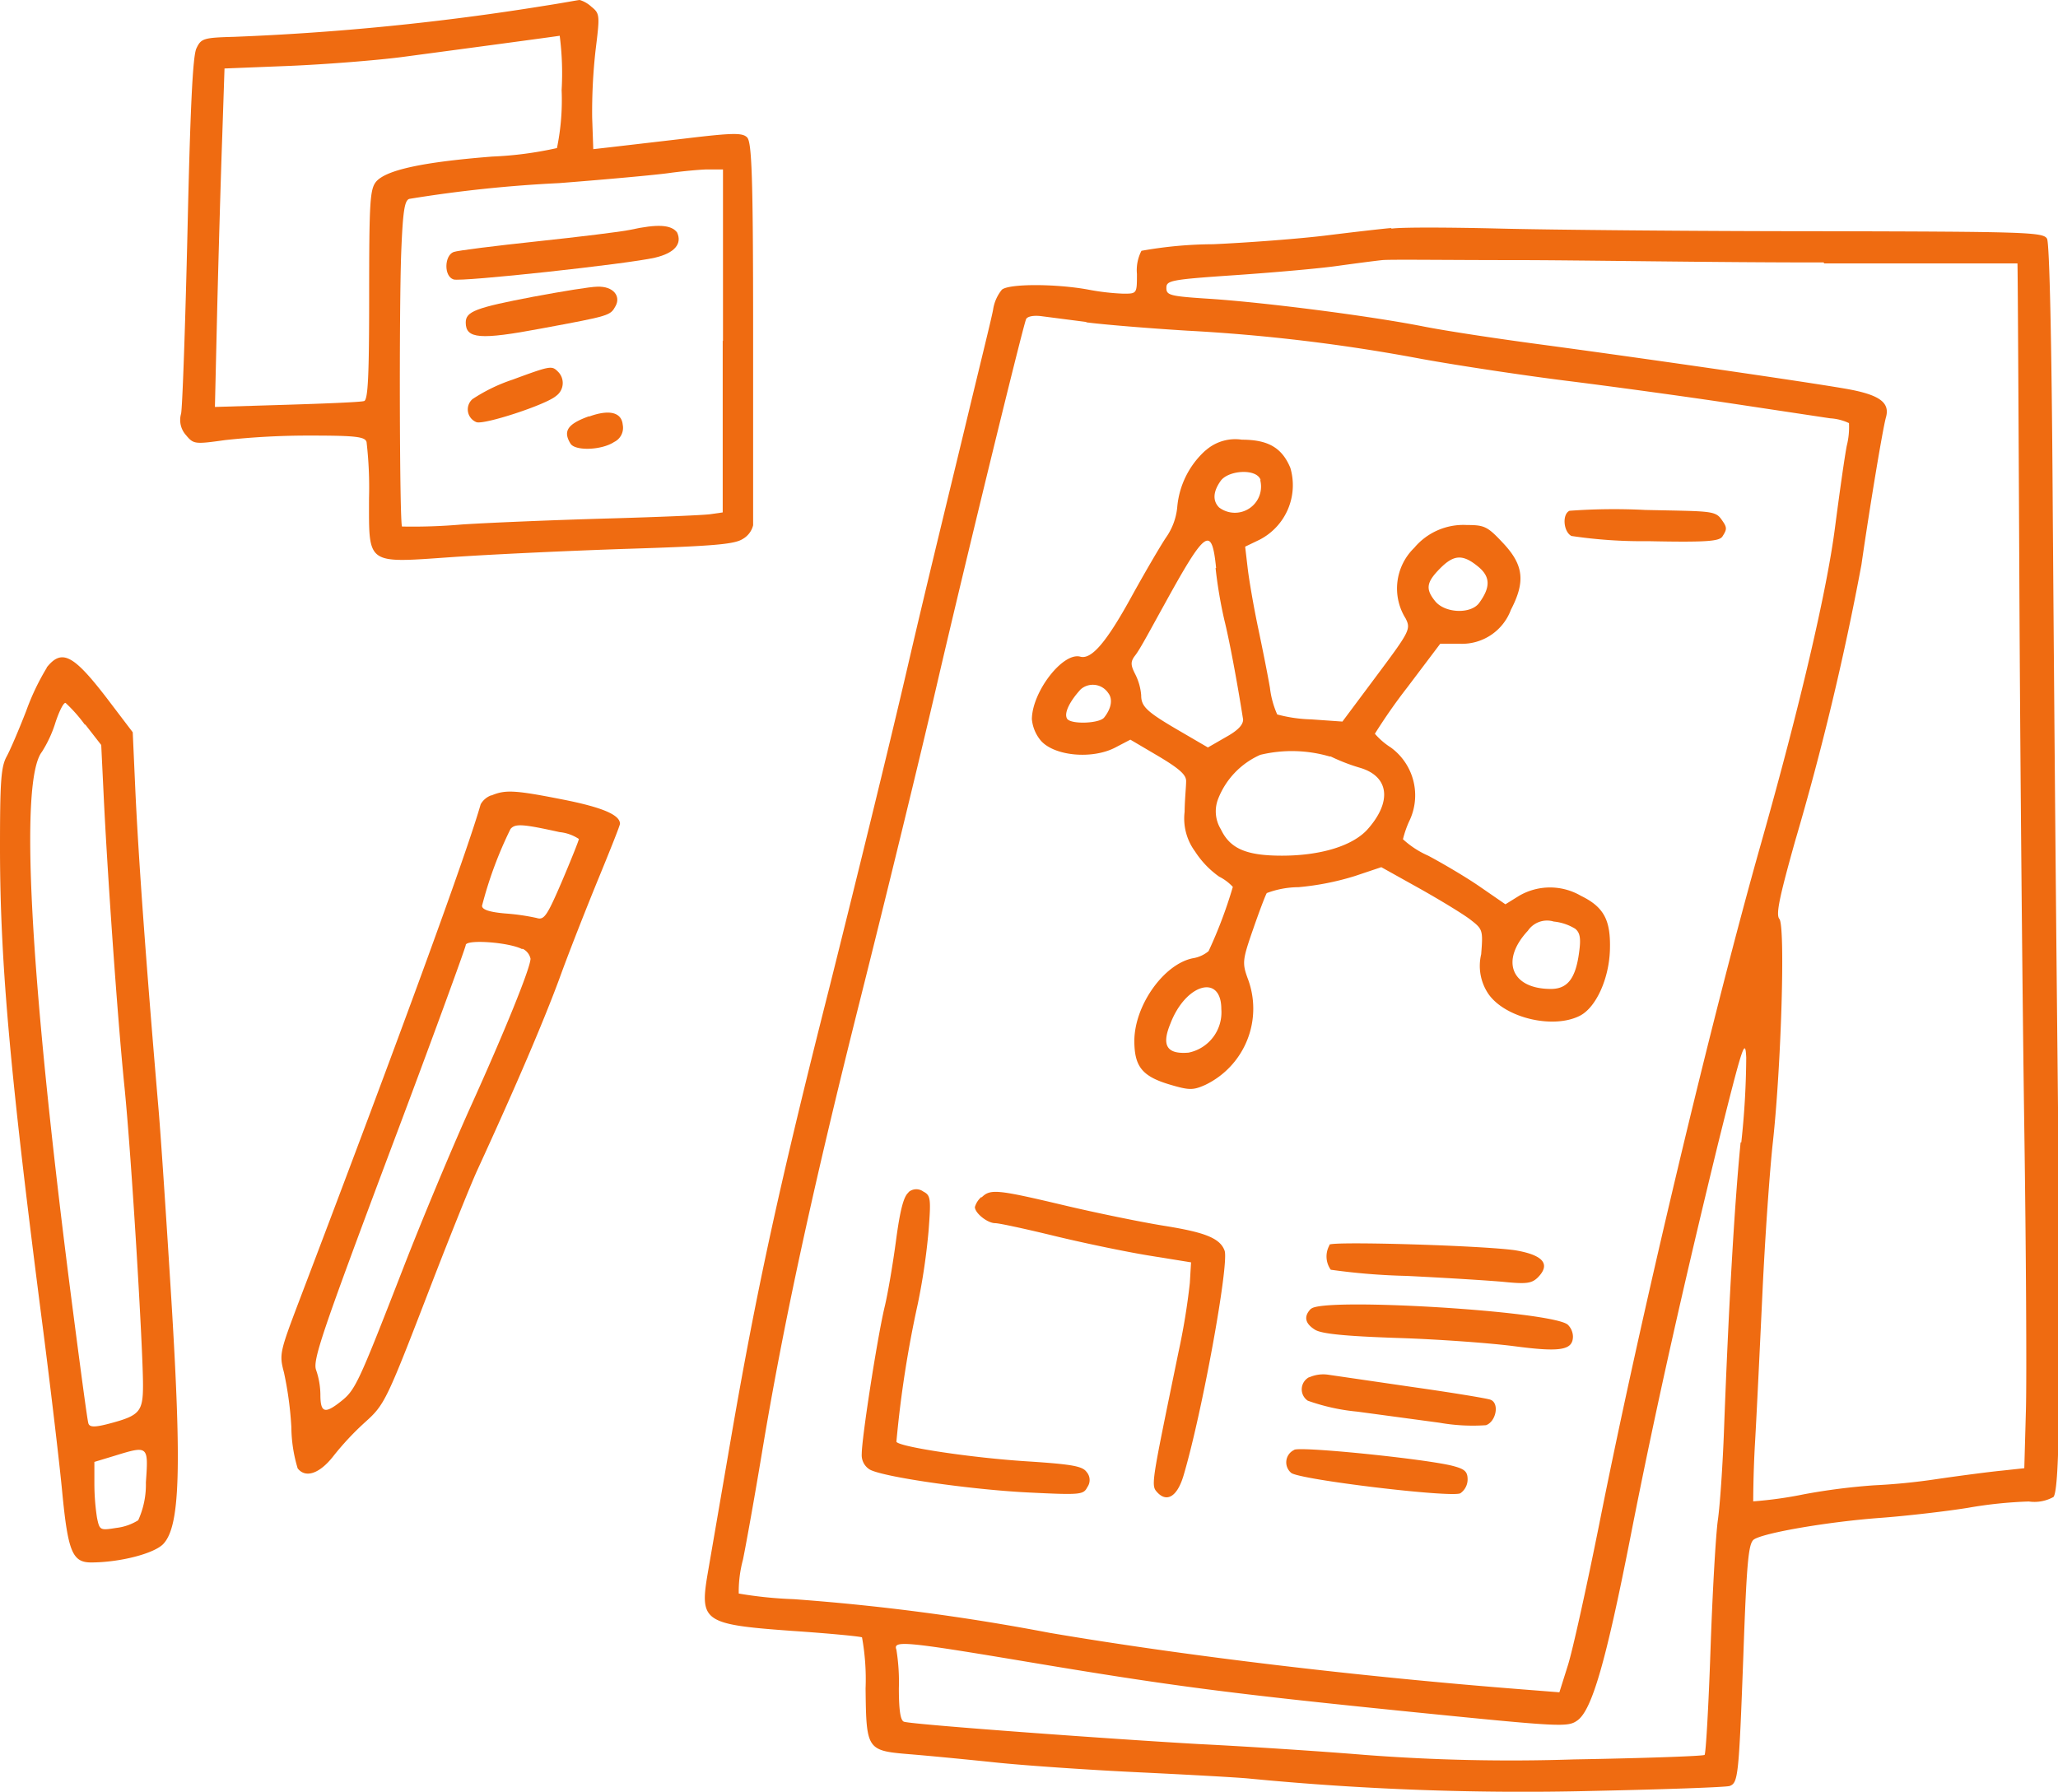 <svg xmlns="http://www.w3.org/2000/svg" viewBox="0 0 150.24 130.81"><defs><style>.cls-1{fill:#ef6b11;}</style></defs><title>Asset 18</title><g id="Layer_2" data-name="Layer 2"><g id="design"><path class="cls-1" d="M39.77.42A187.9,187.9,0,0,1,17.06,2.69c-2.21.06-2.38.12-2.72.84-.27.54-.45,4.39-.65,13.26-.16,6.87-.37,12.91-.47,13.41a1.65,1.65,0,0,0,.36,1.57c.55.66.64.67,2.85.36a56.26,56.26,0,0,1,6.22-.33c3.3,0,4,.08,4.11.47a28.81,28.81,0,0,1,.18,4.1c0,4.93-.26,4.74,6.1,4.3,2.72-.19,8.45-.46,12.7-.6,6.34-.2,7.87-.33,8.48-.72a1.59,1.59,0,0,0,.76-1c0-.28,0-6.69,0-14.21,0-11.32-.1-13.77-.44-14.11s-1-.34-4.5.08l-5.41.63-1.32.15-.08-2.3a40.65,40.65,0,0,1,.25-4.94c.32-2.57.31-2.66-.32-3.17A2.14,2.14,0,0,0,42.32,0c-.11,0-1.25.22-2.55.42ZM41,6.58a17.42,17.42,0,0,1-.34,4.23,26.53,26.53,0,0,1-4.72.62c-5.21.41-7.76,1-8.48,1.83-.45.55-.51,1.43-.51,8.27,0,5.86-.08,7.67-.37,7.75s-2.74.18-5.63.27l-5.26.16.17-7.28c.1-4,.26-9.56.36-12.34L16.39,5l4.76-.19c2.62-.11,6.28-.4,8.15-.64,4.13-.55,11.3-1.51,11.56-1.56A21.25,21.25,0,0,1,41,6.58ZM52.76,24.87V37.41l-.9.13c-.49.07-3.82.21-7.38.31s-8.41.29-10.75.44a41.12,41.12,0,0,1-4.38.15c-.18-.18-.22-15.75-.06-20,.12-3,.24-3.81.59-3.92A96.33,96.33,0,0,1,40.8,13.37c3.48-.27,7.07-.6,8-.73s2.16-.25,2.8-.27l1.18,0,0,12.53Z"/><path class="cls-1" d="M101.54,16.65c-.72.06-2.86.31-4.72.54s-5.57.52-8.25.64a30.47,30.47,0,0,0-5.24.48A3.06,3.06,0,0,0,83,20c0,1.44,0,1.44-1,1.44a17.08,17.08,0,0,1-2.52-.29c-2.36-.44-5.82-.45-6.34,0a3,3,0,0,0-.64,1.45c-.1.59-1,4.2-1.91,8S67.7,42.45,66.31,48.46s-4,16.6-5.75,23.59c-3.64,14.36-5.33,22.11-7.22,33.09l-1.67,9.7c-.61,3.56-.31,3.76,6.2,4.23,2.66.18,4.94.4,5.06.47a17.19,17.19,0,0,1,.26,3.73c.05,4.48.09,4.54,3.2,4.8,1.25.1,4.07.37,6.26.6s6.9.55,10.46.72,7.15.37,8,.45a207.22,207.22,0,0,0,25.16.91c5.25-.11,9.72-.27,10-.36.62-.24.67-.66,1-9.54.24-6.78.37-8.16.76-8.45.69-.49,5.46-1.31,9.32-1.59,1.86-.14,4.72-.47,6.33-.73a31.4,31.4,0,0,1,4.43-.46,2.86,2.86,0,0,0,1.8-.33c.47-.58.54-8.31.29-32.52-.13-12.33-.28-30.6-.35-40.62-.07-11.06-.23-18.41-.41-18.72-.27-.48-1.42-.52-16.75-.55-9,0-19.44-.1-23.09-.19s-7.23-.11-8,0Zm31.63,2.58c7.75,0,14.09,0,14.11,0s.08,10.59.14,23.47.23,30.75.36,39.66.18,18.15.12,20.53l-.12,4.3-1.67.18c-.92.09-3.05.37-4.76.62a45.49,45.49,0,0,1-4.56.45,45.77,45.77,0,0,0-5.08.65,29.39,29.39,0,0,1-3.72.52c0-.07,0-2,.13-4.25s.37-7.28.55-11.11.52-8.76.76-10.91c.61-5.61.91-15.73.47-16.25-.27-.32,0-1.59,1.15-5.69a204.68,204.68,0,0,0,4.84-20.17c.62-4.31,1.57-10,1.79-10.76.31-1.1-.49-1.67-3-2.1-2.94-.51-14.68-2.21-22.2-3.22-3.15-.42-7-1-8.64-1.33-3.82-.75-11.35-1.72-15.45-2-3-.19-3.24-.26-3.24-.8s.29-.61,5-.93c2.77-.19,6.07-.48,7.37-.66s2.82-.38,3.39-.44,4.87,0,9.59,0,14.87.18,22.63.17Zm-53.89,4.3c1.3.17,4.6.44,7.37.61a129.54,129.54,0,0,1,17.16,2.07c2.66.48,7.42,1.2,10.63,1.6s8.54,1.13,11.87,1.63l7.3,1.1a3.71,3.71,0,0,1,1.37.35,5.5,5.5,0,0,1-.16,1.65c-.16.82-.53,3.45-.85,5.9-.59,4.64-2.58,13.15-5.41,23.14-3.62,12.77-8.85,34.77-11.81,49.69-.91,4.54-1.93,9.16-2.28,10.28l-.63,2-2.54-.2c-12.09-.94-24.79-2.46-34.67-4.14a161.8,161.8,0,0,0-18.7-2.46,30,30,0,0,1-4-.41,9,9,0,0,1,.31-2.48c.26-1.28.88-4.76,1.38-7.77,1.56-9.42,3.74-19.46,7.19-33.17,1.84-7.32,4.36-17.64,5.6-23,2.09-9,6.19-25.77,6.49-26.6.07-.21.51-.31,1.1-.24l3.33.43ZM127.07,83.4c-.45,4.52-.88,12.09-1.21,20.94-.09,2.51-.29,5.5-.45,6.63s-.4,5.43-.54,9.53-.34,7.53-.43,7.62-4.38.24-9.54.33a139.77,139.77,0,0,1-15.27-.33c-3.26-.27-8.67-.62-12.09-.79C81.67,127,66.73,125.92,66,125.7c-.26-.07-.38-.82-.38-2.44a14.86,14.86,0,0,0-.18-2.82c-.27-.69.62-.61,9.35.85,10.66,1.79,14.8,2.33,28.13,3.68,11.14,1.12,11.52,1.14,12.24.63,1.06-.76,2.08-4.31,3.85-13.3,1.92-9.79,4-18.9,6.4-28.75,1.82-7.31,2-7.83,2.07-6.34a59.84,59.84,0,0,1-.36,6.19Z"/><path class="cls-1" d="M3.41,48.76a17.46,17.46,0,0,0-1.5,3.15C1.38,53.27.75,54.75.48,55.24.07,56,0,57.07,0,61.88c0,8.47.76,16.75,3.17,35.38.55,4.31,1.17,9.54,1.37,11.65.42,4.36.74,5.16,2.11,5.16,2.1,0,4.62-.65,5.28-1.36,1.2-1.29,1.34-5.39.59-17.66-.36-5.84-.78-12.14-.94-14-.9-10.53-1.48-18.47-1.71-23.59l-.18-4L7.82,51c-2.47-3.22-3.31-3.65-4.41-2.27ZM6.23,52.9l1.16,1.49.17,3.51c.25,5.37,1,16.26,1.52,21.38s1.36,19.18,1.36,21.85c0,1.93-.25,2.21-2.37,2.78-1.12.3-1.53.31-1.62,0s-.65-4.54-1.31-9.65C2.16,70.93,1.42,57,3.06,54.89a8.89,8.89,0,0,0,1-2.18c.28-.83.59-1.44.73-1.39a11,11,0,0,1,1.4,1.58Zm4.42,55.33a6.3,6.3,0,0,1-.56,2.76,3.87,3.87,0,0,1-1.61.56c-1.18.19-1.21.17-1.4-.75a16.71,16.71,0,0,1-.19-2.51v-1.56l1.42-.43c2.53-.78,2.53-.78,2.34,1.93Z"/><path class="cls-1" d="M35.85,58.07a1.45,1.45,0,0,0-.76.65c-1,3.51-5.66,16.31-13.21,36.15-1.47,3.87-1.5,4-1.15,5.33a25.7,25.7,0,0,1,.54,4,10.69,10.69,0,0,0,.46,3c.58.75,1.62.38,2.62-.91a20.58,20.58,0,0,1,2.27-2.43c1.48-1.33,1.56-1.5,4.9-10.17,1.34-3.47,2.84-7.2,3.32-8.25,2.9-6.31,4.85-10.89,6-14,.7-1.94,2-5.23,2.85-7.3s1.57-3.87,1.57-4c0-.65-1.29-1.2-4.18-1.77-3.45-.68-4.18-.73-5.19-.3Zm5,2.68a3.11,3.11,0,0,1,1.41.5c0,.1-.55,1.48-1.23,3.08-1.1,2.56-1.31,2.86-1.85,2.69a16.06,16.06,0,0,0-2.3-.33c-1.15-.1-1.69-.28-1.69-.56a29,29,0,0,1,2.08-5.61c.34-.4.87-.37,3.58.23Zm-2.71,8.51a1.06,1.06,0,0,1,.59.73c0,.66-1.87,5.28-4.42,10.91-1.31,2.91-3.51,8.17-4.86,11.65-3.34,8.58-3.5,8.93-4.61,9.8s-1.45.81-1.45-.52a5.7,5.7,0,0,0-.31-1.8c-.27-.69.4-2.66,5.31-15.76C31.49,76.05,34,69.15,34,69c0-.44,3.18-.21,4.13.3Z"/><path class="cls-1" d="M46,16.78c-.65.14-3.69.51-6.78.84s-5.83.67-6.11.78c-.67.26-.72,1.77,0,2,.5.2,12.76-1.13,14.71-1.59,1.41-.33,2-1,1.61-1.84C49,16.4,48,16.34,46,16.78Z"/><path class="cls-1" d="M39,21.65c-4.3.82-5,1.09-5,1.9,0,1.19,1.06,1.27,5.48.44,5.07-.94,5.07-.94,5.46-1.65s-.15-1.45-1.33-1.41c-.5,0-2.56.34-4.6.72Z"/><path class="cls-1" d="M37.41,27.72a12.37,12.37,0,0,0-2.92,1.42,1,1,0,0,0,.29,1.68c.55.21,5.08-1.27,5.81-1.91a1.16,1.16,0,0,0,.15-1.77c-.46-.46-.53-.45-3.33.58Z"/><path class="cls-1" d="M43,30.39c-1.56.56-1.92,1.08-1.35,2,.35.55,2.27.48,3.18-.12A1.15,1.15,0,0,0,45.46,31c-.09-.91-1-1.12-2.45-.59Z"/><path class="cls-1" d="M88,32.89a6.3,6.3,0,0,0-2.06,4.16,4.61,4.61,0,0,1-.83,2.21c-.45.68-1.55,2.57-2.43,4.16-1.9,3.48-3,4.75-3.82,4.52-1.27-.34-3.51,2.56-3.53,4.56A2.84,2.84,0,0,0,76,54.09c1,1.11,3.73,1.36,5.41.49L82.52,54l2.07,1.22c1.56.93,2,1.36,2,1.8s-.1,1.34-.11,2.25a4.05,4.05,0,0,0,.76,2.89A6.69,6.69,0,0,0,89,64a3.49,3.49,0,0,1,1,.75,33.34,33.34,0,0,1-1.77,4.69,2.37,2.37,0,0,1-1.15.52c-2.1.42-4.24,3.4-4.27,6,0,1.91.56,2.63,2.65,3.24,1.36.4,1.65.4,2.54,0a6.18,6.18,0,0,0,3.07-7.81c-.39-1.09-.36-1.34.41-3.55.45-1.3.9-2.49,1-2.64a6.69,6.69,0,0,1,2.32-.43,19.72,19.72,0,0,0,4.1-.81l1.94-.65,2.78,1.55c1.53.86,3.19,1.87,3.71,2.27.92.71.94.77.8,2.54a3.65,3.65,0,0,0,.46,2.79c1.14,1.82,4.76,2.72,6.76,1.69,1.17-.61,2.12-2.7,2.18-4.82s-.41-3.1-2.12-3.93a4.48,4.48,0,0,0-4.51,0l-1,.62L108,64.71c-1-.69-2.74-1.71-3.74-2.24a6.68,6.68,0,0,1-1.84-1.2,7.56,7.56,0,0,1,.44-1.28,4.32,4.32,0,0,0-1.33-5.42,5.29,5.29,0,0,1-1.16-1,40.7,40.7,0,0,1,2.37-3.39L105.14,47l1.44,0a3.81,3.81,0,0,0,3.72-2.48c1.07-2.06.93-3.27-.56-4.86-1.14-1.22-1.36-1.33-2.65-1.33A4.68,4.68,0,0,0,103.24,40a4.13,4.13,0,0,0-.62,5.16c.38.77.3.93-2.12,4.17L98,52.68l-2.27-.16a10.59,10.59,0,0,1-2.49-.36,6.74,6.74,0,0,1-.53-1.94c-.17-1-.56-2.94-.87-4.41s-.64-3.38-.75-4.28l-.19-1.62,1.06-.51a4.48,4.48,0,0,0,2.24-5.24c-.61-1.47-1.62-2.06-3.54-2.06a3.25,3.25,0,0,0-2.65.79Zm4,2.16a1.91,1.91,0,0,1-3,2c-.48-.48-.45-1.15.11-1.94s2.65-.93,2.92-.06Zm-3.26,6.42a33.66,33.66,0,0,0,.63,3.75c.36,1.44.92,4.39,1.38,7.31,0,.37-.33.77-1.25,1.28l-1.32.76-1.92-1.12c-2.54-1.47-2.95-1.85-2.95-2.69a4.13,4.13,0,0,0-.43-1.53c-.35-.68-.36-.93,0-1.39s1.14-1.94,2.09-3.65c3.05-5.55,3.49-5.86,3.81-2.72Zm19.16-.11c.9.73.93,1.5.09,2.65-.6.84-2.5.77-3.22-.12s-.64-1.38.36-2.39,1.65-1.06,2.77-.14Zm-27,9.23c.35.44.24,1.12-.29,1.79-.34.45-2.45.52-2.71.09s.26-1.35,1-2.15a1.35,1.35,0,0,1,2,.27Zm16.25,4.64a13.89,13.89,0,0,0,2.12.82c2.13.62,2.37,2.45.59,4.47-1.07,1.22-3.42,1.95-6.28,1.95-2.59,0-3.78-.51-4.45-1.92a2.5,2.5,0,0,1-.22-2.18A5.84,5.84,0,0,1,92,55.11a9.83,9.83,0,0,1,5.07.12ZM115,67.81c.35.29.42.7.28,1.71-.25,1.91-.84,2.68-2.06,2.68-2.89,0-3.71-2.07-1.68-4.25a1.69,1.69,0,0,1,1.89-.67,3.68,3.68,0,0,1,1.57.53ZM89.16,73.67a3,3,0,0,1-2.39,3.18c-1.56.13-2-.49-1.33-2.11,1.11-2.92,3.72-3.67,3.72-1.07Z"/><path class="cls-1" d="M114.58,37.29c-.55.25-.45,1.53.14,1.84a35.2,35.2,0,0,0,5.63.38c4.31.09,5.15,0,5.39-.34.36-.56.35-.67-.1-1.29s-1-.55-5.54-.65a44.76,44.76,0,0,0-5.52.06Z"/><path class="cls-1" d="M66.34,87.05c-.36.26-.62,1.23-.92,3.45-.22,1.68-.61,4-.86,5-.54,2.33-1.65,9.49-1.65,10.65a1.23,1.23,0,0,0,.59,1.14c1,.55,7.35,1.46,11.53,1.67,3.87.19,4.06.17,4.35-.39a.89.89,0,0,0-.06-1.11c-.3-.42-1.07-.56-4.32-.77-4-.25-9.34-1.05-9.56-1.43A80.92,80.92,0,0,1,67,95.2a47.09,47.09,0,0,0,.79-5.35c.18-2.36.15-2.58-.39-2.86a.86.86,0,0,0-1.09.06Z"/><path class="cls-1" d="M71.64,87.39a1.55,1.55,0,0,0-.47.73c0,.45.92,1.18,1.48,1.18.29,0,2.22.42,4.32.93s5.17,1.15,6.88,1.43l3.1.5-.09,1.52a48.81,48.81,0,0,1-.82,5C84,108.62,84,108.43,84.53,109c.7.7,1.43.21,1.87-1.27,1.36-4.57,3.34-15.47,3-16.42s-1.54-1.36-4.49-1.83c-1.61-.26-4.89-.93-7.25-1.49-4.9-1.16-5.36-1.2-6-.57Z"/><path class="cls-1" d="M97.05,90.92a1.67,1.67,0,0,0,.1,1.78,47.63,47.63,0,0,0,5.53.45c2.86.14,6.07.34,7.13.44,1.6.16,2,.11,2.44-.31,1-1,.38-1.66-1.63-2-2.41-.35-13.32-.67-13.57-.41Z"/><path class="cls-1" d="M95.7,95.55c-.54.55-.44,1.07.3,1.53.48.3,2.21.47,6,.6,2.92.09,6.76.37,8.53.6,3.39.45,4.3.3,4.3-.72a1.25,1.25,0,0,0-.38-.85c-1.18-1-17.88-2-18.73-1.16Z"/><path class="cls-1" d="M95.56,100.55a1,1,0,0,0-.09,1.71,14.86,14.86,0,0,0,3.62.8l6,.81a14,14,0,0,0,3.39.18c.74-.26,1-1.61.33-1.86-.26-.1-2.82-.52-5.71-.93L97,100.37a2.5,2.5,0,0,0-1.41.18Z"/><path class="cls-1" d="M94.49,105.85a1,1,0,0,0-.23,1.68c.6.5,11.71,1.83,12.35,1.49a1.24,1.24,0,0,0,.53-1c0-.58-.2-.77-1.09-1-1.94-.5-10.91-1.42-11.56-1.18Z"/></g></g></svg>